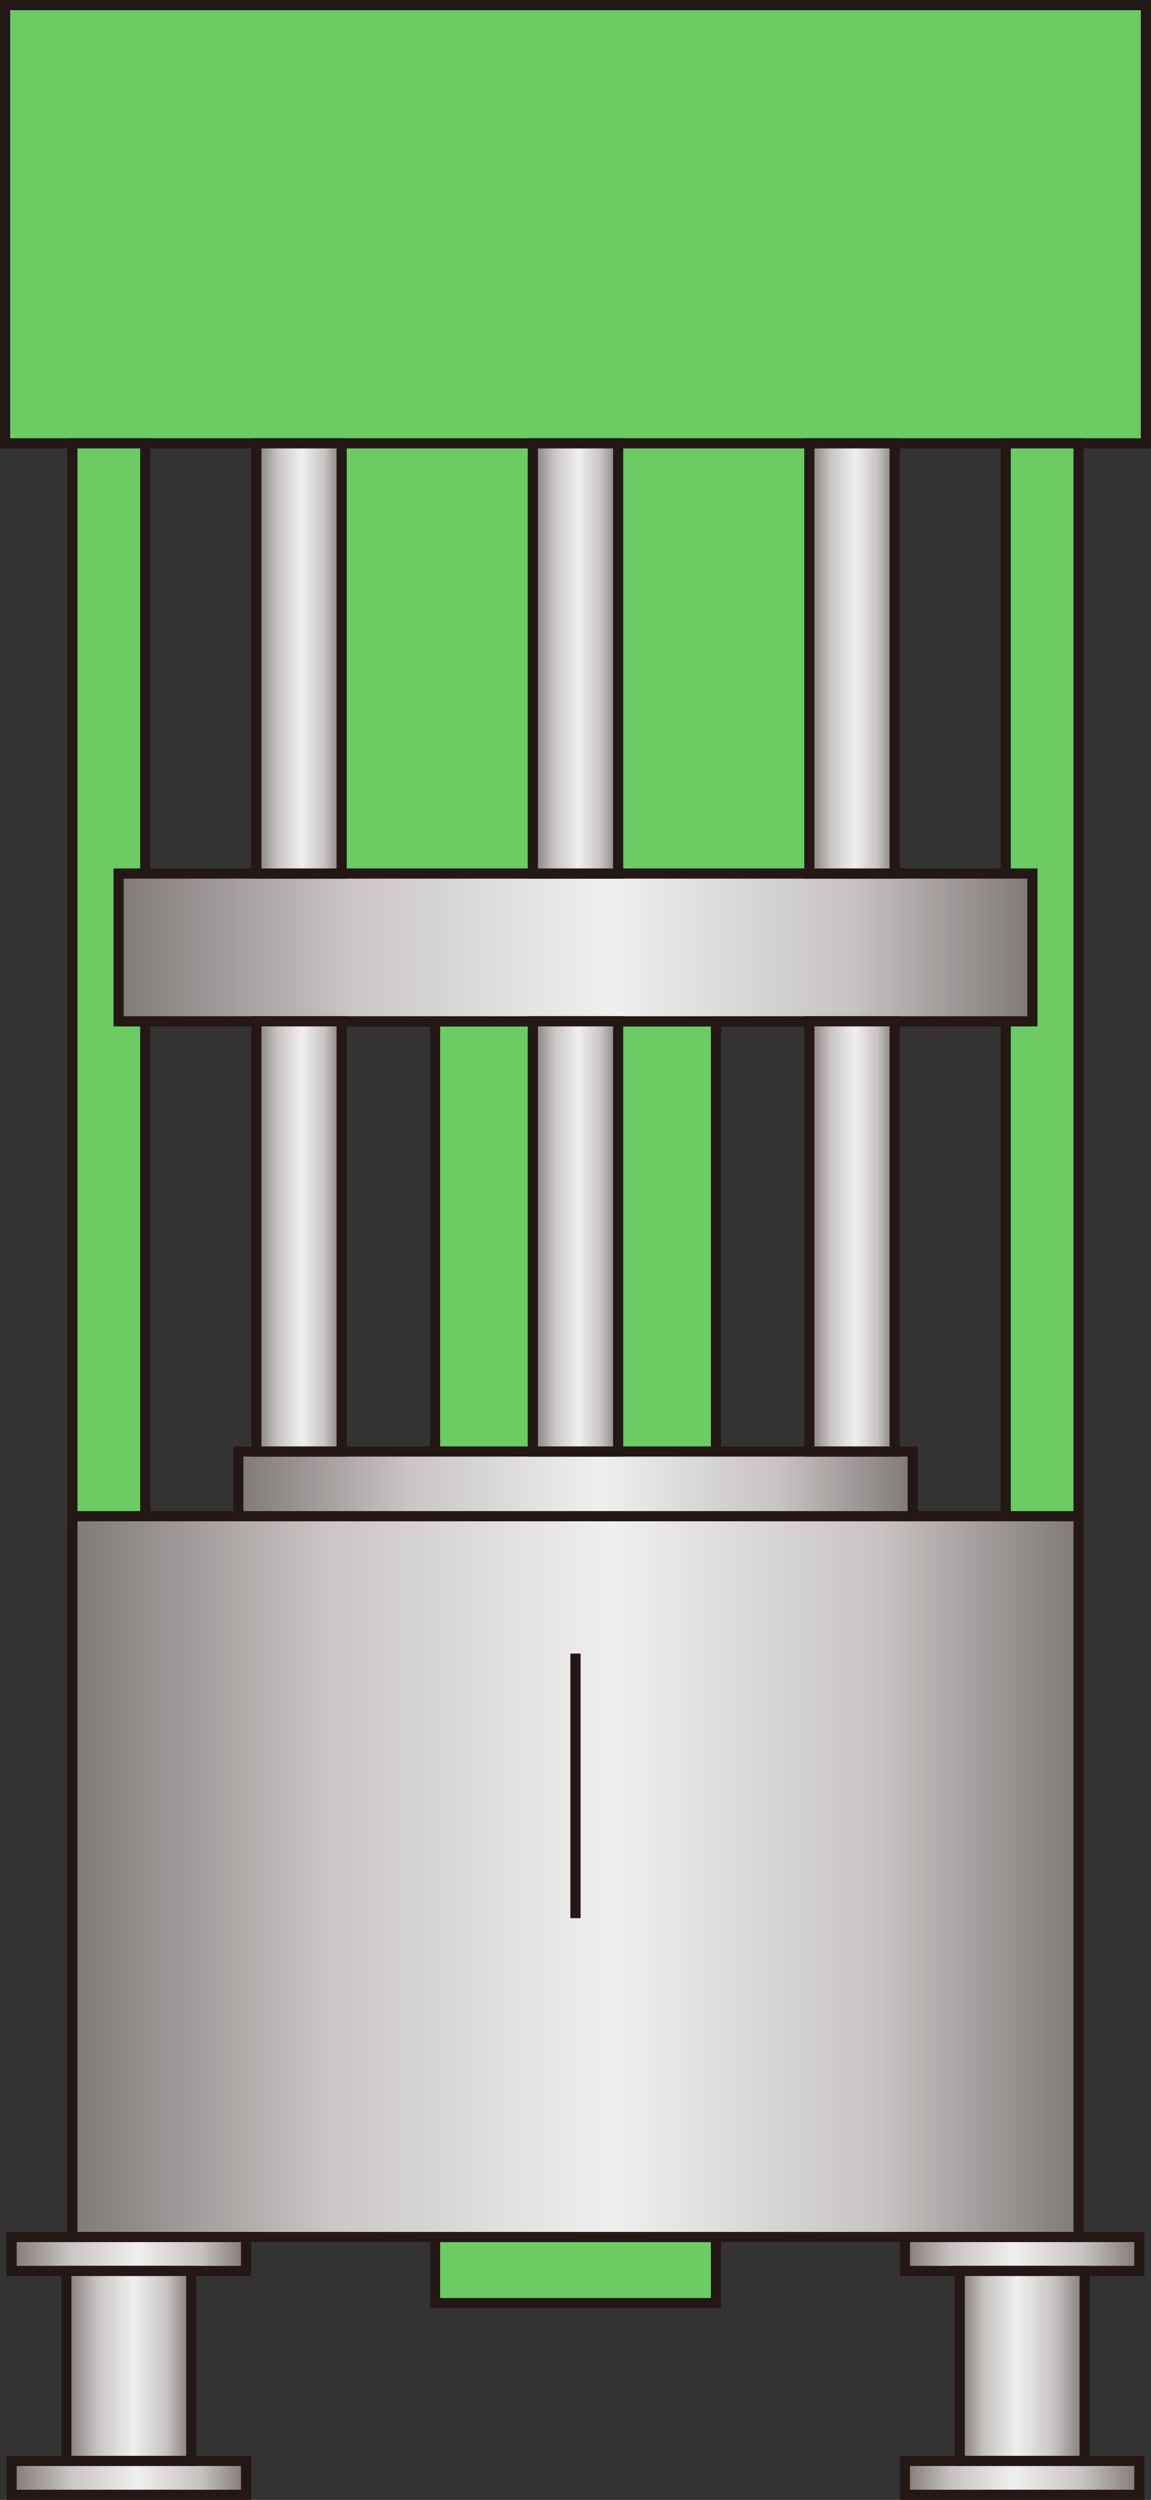 <?xml version="1.0" encoding="UTF-8" standalone="no"?>
<svg
   xmlns:dc="http://purl.org/dc/elements/1.1/"
   xmlns:cc="http://creativecommons.org/ns#"
   xmlns:rdf="http://www.w3.org/1999/02/22-rdf-syntax-ns#"
   xmlns:svg="http://www.w3.org/2000/svg"
   xmlns="http://www.w3.org/2000/svg"
   xmlns:sodipodi="http://sodipodi.sourceforge.net/DTD/sodipodi-0.dtd"
   xmlns:inkscape="http://www.inkscape.org/namespaces/inkscape"
   version="1.1"
   id="图层_1"
   x="0px"
   y="0px"
   width="56.577px"
   height="122.836px"
   viewBox="261.295 314.588 56.577 122.836"
   enable-background="new 261.295 314.588 56.577 122.836"
   xml:space="preserve"
   sodipodi:docname="食物生产-15.svg"><rect x="261.295" y="314.588" width="56.577" height="122.836" fill="#333333" stroke="none"/><defs
   id="defs224" /><sodipodi:namedview
   pagecolor="#ffffff"
   bordercolor="#666666"
   borderopacity="1"
   objecttolerance="10"
   gridtolerance="10"
   guidetolerance="10"
   inkscape:pageopacity="0"
   inkscape:pageshadow="2"
   inkscape:window-width="640"
   inkscape:window-height="480"
   id="namedview222" />
<g
   id="g219">
	
		<rect
   x="277.013"
   y="330.506"
   fill="#6ACC62"
   stroke="#231815"
   stroke-width="0.5"
   stroke-miterlimit="10"
   width="25.142"
   height="34.266"
   id="rect2" />
	
		<rect
   x="282.68"
   y="364.771"
   fill="#6ACC62"
   stroke="#231815"
   stroke-width="0.5"
   stroke-miterlimit="10"
   width="13.808"
   height="24.316"
   id="rect4" />
	
		<rect
   x="282.68"
   y="424.506"
   fill="#6ACC62"
   stroke="#231815"
   stroke-width="0.5"
   stroke-miterlimit="10"
   width="13.808"
   height="3.249"
   id="rect6" />
	
		<rect
   x="261.545"
   y="314.838"
   fill="#6ACC62"
   stroke="#231815"
   stroke-width="0.5"
   stroke-miterlimit="10"
   width="56.077"
   height="21.534"
   id="rect8" />
	
		<rect
   x="264.853"
   y="336.372"
   fill="#6ACC62"
   stroke="#231815"
   stroke-width="0.5"
   stroke-miterlimit="10"
   width="3.582"
   height="53.058"
   id="rect10" />
	
		<rect
   x="310.731"
   y="336.372"
   fill="#6ACC62"
   stroke="#231815"
   stroke-width="0.5"
   stroke-miterlimit="10"
   width="3.581"
   height="53.058"
   id="rect12" />
	
		<linearGradient
   id="SVGID_1_"
   gradientUnits="userSpaceOnUse"
   x1="258.786"
   y1="694.898"
   x2="303.701"
   y2="694.898"
   gradientTransform="matrix(1 0 0 -1 8.34 1056.04)">
		<stop
   offset="0"
   style="stop-color:#7F7977"
   id="stop14" />
		<stop
   offset="0.256"
   style="stop-color:#C9C6C5"
   id="stop16" />
		<stop
   offset="0.537"
   style="stop-color:#F0EFEF"
   id="stop18" />
		<stop
   offset="0.803"
   style="stop-color:#C6C3C2"
   id="stop20" />
		<stop
   offset="1"
   style="stop-color:#7F7977"
   id="stop22" />
	</linearGradient>
	
		<rect
   x="267.126"
   y="357.51"
   fill="url(#SVGID_1_)"
   stroke="#231815"
   stroke-width="0.5"
   stroke-miterlimit="10"
   width="44.915"
   height="7.262"
   id="rect25" />
	
		<linearGradient
   id="SVGID_2_"
   gradientUnits="userSpaceOnUse"
   x1="256.514"
   y1="649.243"
   x2="305.975"
   y2="649.243"
   gradientTransform="matrix(1 0 0 -1 8.34 1056.04)">
		<stop
   offset="0"
   style="stop-color:#7F7977"
   id="stop27" />
		<stop
   offset="0.256"
   style="stop-color:#C9C6C5"
   id="stop29" />
		<stop
   offset="0.537"
   style="stop-color:#F0EFEF"
   id="stop31" />
		<stop
   offset="0.803"
   style="stop-color:#C6C3C2"
   id="stop33" />
		<stop
   offset="1"
   style="stop-color:#7F7977"
   id="stop35" />
	</linearGradient>
	
		<rect
   x="264.854"
   y="389.088"
   fill="url(#SVGID_2_)"
   stroke="#231815"
   stroke-width="0.5"
   stroke-miterlimit="10"
   width="49.46"
   height="35.418"
   id="rect38" />
	
		<linearGradient
   id="SVGID_3_"
   gradientUnits="userSpaceOnUse"
   x1="264.669"
   y1="668.541"
   x2="297.818"
   y2="668.541"
   gradientTransform="matrix(1 0 0 -1 8.34 1056.04)">
		<stop
   offset="0"
   style="stop-color:#7F7977"
   id="stop40" />
		<stop
   offset="0.256"
   style="stop-color:#C9C6C5"
   id="stop42" />
		<stop
   offset="0.537"
   style="stop-color:#F0EFEF"
   id="stop44" />
		<stop
   offset="0.803"
   style="stop-color:#C6C3C2"
   id="stop46" />
		<stop
   offset="1"
   style="stop-color:#7F7977"
   id="stop48" />
	</linearGradient>
	
		<rect
   x="273.009"
   y="385.909"
   fill="url(#SVGID_3_)"
   stroke="#231815"
   stroke-width="0.5"
   stroke-miterlimit="10"
   width="33.149"
   height="3.179"
   id="rect51" />
	<g
   id="g92">
		
			<linearGradient
   id="SVGID_4_"
   gradientUnits="userSpaceOnUse"
   x1="265.556"
   y1="709.1"
   x2="269.749"
   y2="709.1"
   gradientTransform="matrix(1 0 0 -1 8.34 1056.04)">
			<stop
   offset="0"
   style="stop-color:#7F7977"
   id="stop53" />
			<stop
   offset="0.256"
   style="stop-color:#C9C6C5"
   id="stop55" />
			<stop
   offset="0.537"
   style="stop-color:#F0EFEF"
   id="stop57" />
			<stop
   offset="0.803"
   style="stop-color:#C6C3C2"
   id="stop59" />
			<stop
   offset="1"
   style="stop-color:#7F7977"
   id="stop61" />
		</linearGradient>
		
			<rect
   x="273.896"
   y="336.372"
   fill="url(#SVGID_4_)"
   stroke="#231815"
   stroke-width="0.5"
   stroke-miterlimit="10"
   width="4.193"
   height="21.138"
   id="rect64" />
		
			<linearGradient
   id="SVGID_5_"
   gradientUnits="userSpaceOnUse"
   x1="279.146"
   y1="709.1"
   x2="283.34"
   y2="709.1"
   gradientTransform="matrix(1 0 0 -1 8.34 1056.04)">
			<stop
   offset="0"
   style="stop-color:#7F7977"
   id="stop66" />
			<stop
   offset="0.256"
   style="stop-color:#C9C6C5"
   id="stop68" />
			<stop
   offset="0.537"
   style="stop-color:#F0EFEF"
   id="stop70" />
			<stop
   offset="0.803"
   style="stop-color:#C6C3C2"
   id="stop72" />
			<stop
   offset="1"
   style="stop-color:#7F7977"
   id="stop74" />
		</linearGradient>
		
			<rect
   x="287.486"
   y="336.372"
   fill="url(#SVGID_5_)"
   stroke="#231815"
   stroke-width="0.5"
   stroke-miterlimit="10"
   width="4.194"
   height="21.138"
   id="rect77" />
		
			<linearGradient
   id="SVGID_6_"
   gradientUnits="userSpaceOnUse"
   x1="292.738"
   y1="709.1"
   x2="296.933"
   y2="709.1"
   gradientTransform="matrix(1 0 0 -1 8.34 1056.04)">
			<stop
   offset="0"
   style="stop-color:#7F7977"
   id="stop79" />
			<stop
   offset="0.256"
   style="stop-color:#C9C6C5"
   id="stop81" />
			<stop
   offset="0.537"
   style="stop-color:#F0EFEF"
   id="stop83" />
			<stop
   offset="0.803"
   style="stop-color:#C6C3C2"
   id="stop85" />
			<stop
   offset="1"
   style="stop-color:#7F7977"
   id="stop87" />
		</linearGradient>
		
			<rect
   x="301.078"
   y="336.372"
   fill="url(#SVGID_6_)"
   stroke="#231815"
   stroke-width="0.5"
   stroke-miterlimit="10"
   width="4.194"
   height="21.138"
   id="rect90" />
	</g>
	<g
   id="g133">
		
			<linearGradient
   id="SVGID_7_"
   gradientUnits="userSpaceOnUse"
   x1="265.556"
   y1="-552.306"
   x2="269.749"
   y2="-552.306"
   gradientTransform="matrix(1 0 0 1 8.34 927.645)">
			<stop
   offset="0"
   style="stop-color:#7F7977"
   id="stop94" />
			<stop
   offset="0.256"
   style="stop-color:#C9C6C5"
   id="stop96" />
			<stop
   offset="0.537"
   style="stop-color:#F0EFEF"
   id="stop98" />
			<stop
   offset="0.803"
   style="stop-color:#C6C3C2"
   id="stop100" />
			<stop
   offset="1"
   style="stop-color:#7F7977"
   id="stop102" />
		</linearGradient>
		
			<rect
   x="273.896"
   y="364.771"
   fill="url(#SVGID_7_)"
   stroke="#231815"
   stroke-width="0.5"
   stroke-miterlimit="10"
   width="4.193"
   height="21.138"
   id="rect105" />
		
			<linearGradient
   id="SVGID_8_"
   gradientUnits="userSpaceOnUse"
   x1="279.146"
   y1="-552.306"
   x2="283.34"
   y2="-552.306"
   gradientTransform="matrix(1 0 0 1 8.34 927.645)">
			<stop
   offset="0"
   style="stop-color:#7F7977"
   id="stop107" />
			<stop
   offset="0.256"
   style="stop-color:#C9C6C5"
   id="stop109" />
			<stop
   offset="0.537"
   style="stop-color:#F0EFEF"
   id="stop111" />
			<stop
   offset="0.803"
   style="stop-color:#C6C3C2"
   id="stop113" />
			<stop
   offset="1"
   style="stop-color:#7F7977"
   id="stop115" />
		</linearGradient>
		
			<rect
   x="287.486"
   y="364.771"
   fill="url(#SVGID_8_)"
   stroke="#231815"
   stroke-width="0.5"
   stroke-miterlimit="10"
   width="4.194"
   height="21.138"
   id="rect118" />
		
			<linearGradient
   id="SVGID_9_"
   gradientUnits="userSpaceOnUse"
   x1="292.738"
   y1="-552.306"
   x2="296.933"
   y2="-552.306"
   gradientTransform="matrix(1 0 0 1 8.34 927.645)">
			<stop
   offset="0"
   style="stop-color:#7F7977"
   id="stop120" />
			<stop
   offset="0.256"
   style="stop-color:#C9C6C5"
   id="stop122" />
			<stop
   offset="0.537"
   style="stop-color:#F0EFEF"
   id="stop124" />
			<stop
   offset="0.803"
   style="stop-color:#C6C3C2"
   id="stop126" />
			<stop
   offset="1"
   style="stop-color:#7F7977"
   id="stop128" />
		</linearGradient>
		
			<rect
   x="301.078"
   y="364.771"
   fill="url(#SVGID_9_)"
   stroke="#231815"
   stroke-width="0.5"
   stroke-miterlimit="10"
   width="4.194"
   height="21.138"
   id="rect131" />
	</g>
	
		<line
   fill="none"
   stroke="#231815"
   stroke-width="0.5"
   stroke-miterlimit="10"
   x1="289.583"
   y1="395.838"
   x2="289.583"
   y2="408.838"
   id="line135" />
	<g
   id="g176">
		
			<linearGradient
   id="SVGID_10_"
   gradientUnits="userSpaceOnUse"
   x1="253.523"
   y1="630.701"
   x2="265.049"
   y2="630.701"
   gradientTransform="matrix(1 0 0 -1 8.34 1056.04)">
			<stop
   offset="0"
   style="stop-color:#7F7977"
   id="stop137" />
			<stop
   offset="0.256"
   style="stop-color:#C9C6C5"
   id="stop139" />
			<stop
   offset="0.537"
   style="stop-color:#F0EFEF"
   id="stop141" />
			<stop
   offset="0.803"
   style="stop-color:#C6C3C2"
   id="stop143" />
			<stop
   offset="1"
   style="stop-color:#7F7977"
   id="stop145" />
		</linearGradient>
		
			<rect
   x="261.863"
   y="424.506"
   fill="url(#SVGID_10_)"
   stroke="#231815"
   stroke-width="0.5"
   stroke-miterlimit="10"
   width="11.526"
   height="1.667"
   id="rect148" />
		
			<linearGradient
   id="SVGID_11_"
   gradientUnits="userSpaceOnUse"
   x1="253.523"
   y1="619.699"
   x2="265.049"
   y2="619.699"
   gradientTransform="matrix(1 0 0 -1 8.34 1056.04)">
			<stop
   offset="0"
   style="stop-color:#7F7977"
   id="stop150" />
			<stop
   offset="0.256"
   style="stop-color:#C9C6C5"
   id="stop152" />
			<stop
   offset="0.537"
   style="stop-color:#F0EFEF"
   id="stop154" />
			<stop
   offset="0.803"
   style="stop-color:#C6C3C2"
   id="stop156" />
			<stop
   offset="1"
   style="stop-color:#7F7977"
   id="stop158" />
		</linearGradient>
		
			<rect
   x="261.863"
   y="435.507"
   fill="url(#SVGID_11_)"
   stroke="#231815"
   stroke-width="0.5"
   stroke-miterlimit="10"
   width="11.526"
   height="1.667"
   id="rect161" />
		
			<linearGradient
   id="SVGID_12_"
   gradientUnits="userSpaceOnUse"
   x1="256.217"
   y1="625.2"
   x2="262.357"
   y2="625.2"
   gradientTransform="matrix(1 0 0 -1 8.34 1056.04)">
			<stop
   offset="0"
   style="stop-color:#7F7977"
   id="stop163" />
			<stop
   offset="0.256"
   style="stop-color:#C9C6C5"
   id="stop165" />
			<stop
   offset="0.537"
   style="stop-color:#F0EFEF"
   id="stop167" />
			<stop
   offset="0.803"
   style="stop-color:#C6C3C2"
   id="stop169" />
			<stop
   offset="1"
   style="stop-color:#7F7977"
   id="stop171" />
		</linearGradient>
		
			<rect
   x="264.557"
   y="426.173"
   fill="url(#SVGID_12_)"
   stroke="#231815"
   stroke-width="0.5"
   stroke-miterlimit="10"
   width="6.14"
   height="9.334"
   id="rect174" />
	</g>
	<g
   id="g217">
		
			<linearGradient
   id="SVGID_13_"
   gradientUnits="userSpaceOnUse"
   x1="-109.97"
   y1="630.701"
   x2="-98.444"
   y2="630.701"
   gradientTransform="matrix(-1 0 0 -1 207.332 1056.04)">
			<stop
   offset="0"
   style="stop-color:#7F7977"
   id="stop178" />
			<stop
   offset="0.256"
   style="stop-color:#C9C6C5"
   id="stop180" />
			<stop
   offset="0.537"
   style="stop-color:#F0EFEF"
   id="stop182" />
			<stop
   offset="0.803"
   style="stop-color:#C6C3C2"
   id="stop184" />
			<stop
   offset="1"
   style="stop-color:#7F7977"
   id="stop186" />
		</linearGradient>
		
			<rect
   x="305.776"
   y="424.506"
   fill="url(#SVGID_13_)"
   stroke="#231815"
   stroke-width="0.5"
   stroke-miterlimit="10"
   width="11.525"
   height="1.667"
   id="rect189" />
		
			<linearGradient
   id="SVGID_14_"
   gradientUnits="userSpaceOnUse"
   x1="-109.97"
   y1="619.699"
   x2="-98.444"
   y2="619.699"
   gradientTransform="matrix(-1 0 0 -1 207.332 1056.04)">
			<stop
   offset="0"
   style="stop-color:#7F7977"
   id="stop191" />
			<stop
   offset="0.256"
   style="stop-color:#C9C6C5"
   id="stop193" />
			<stop
   offset="0.537"
   style="stop-color:#F0EFEF"
   id="stop195" />
			<stop
   offset="0.803"
   style="stop-color:#C6C3C2"
   id="stop197" />
			<stop
   offset="1"
   style="stop-color:#7F7977"
   id="stop199" />
		</linearGradient>
		
			<rect
   x="305.776"
   y="435.507"
   fill="url(#SVGID_14_)"
   stroke="#231815"
   stroke-width="0.5"
   stroke-miterlimit="10"
   width="11.525"
   height="1.667"
   id="rect202" />
		
			<linearGradient
   id="SVGID_15_"
   gradientUnits="userSpaceOnUse"
   x1="-107.278"
   y1="625.2"
   x2="-101.138"
   y2="625.2"
   gradientTransform="matrix(-1 0 0 -1 207.332 1056.04)">
			<stop
   offset="0"
   style="stop-color:#7F7977"
   id="stop204" />
			<stop
   offset="0.256"
   style="stop-color:#C9C6C5"
   id="stop206" />
			<stop
   offset="0.537"
   style="stop-color:#F0EFEF"
   id="stop208" />
			<stop
   offset="0.803"
   style="stop-color:#C6C3C2"
   id="stop210" />
			<stop
   offset="1"
   style="stop-color:#7F7977"
   id="stop212" />
		</linearGradient>
		
			<rect
   x="308.47"
   y="426.173"
   fill="url(#SVGID_15_)"
   stroke="#231815"
   stroke-width="0.5"
   stroke-miterlimit="10"
   width="6.141"
   height="9.334"
   id="rect215" />
	</g>
</g>
</svg>
